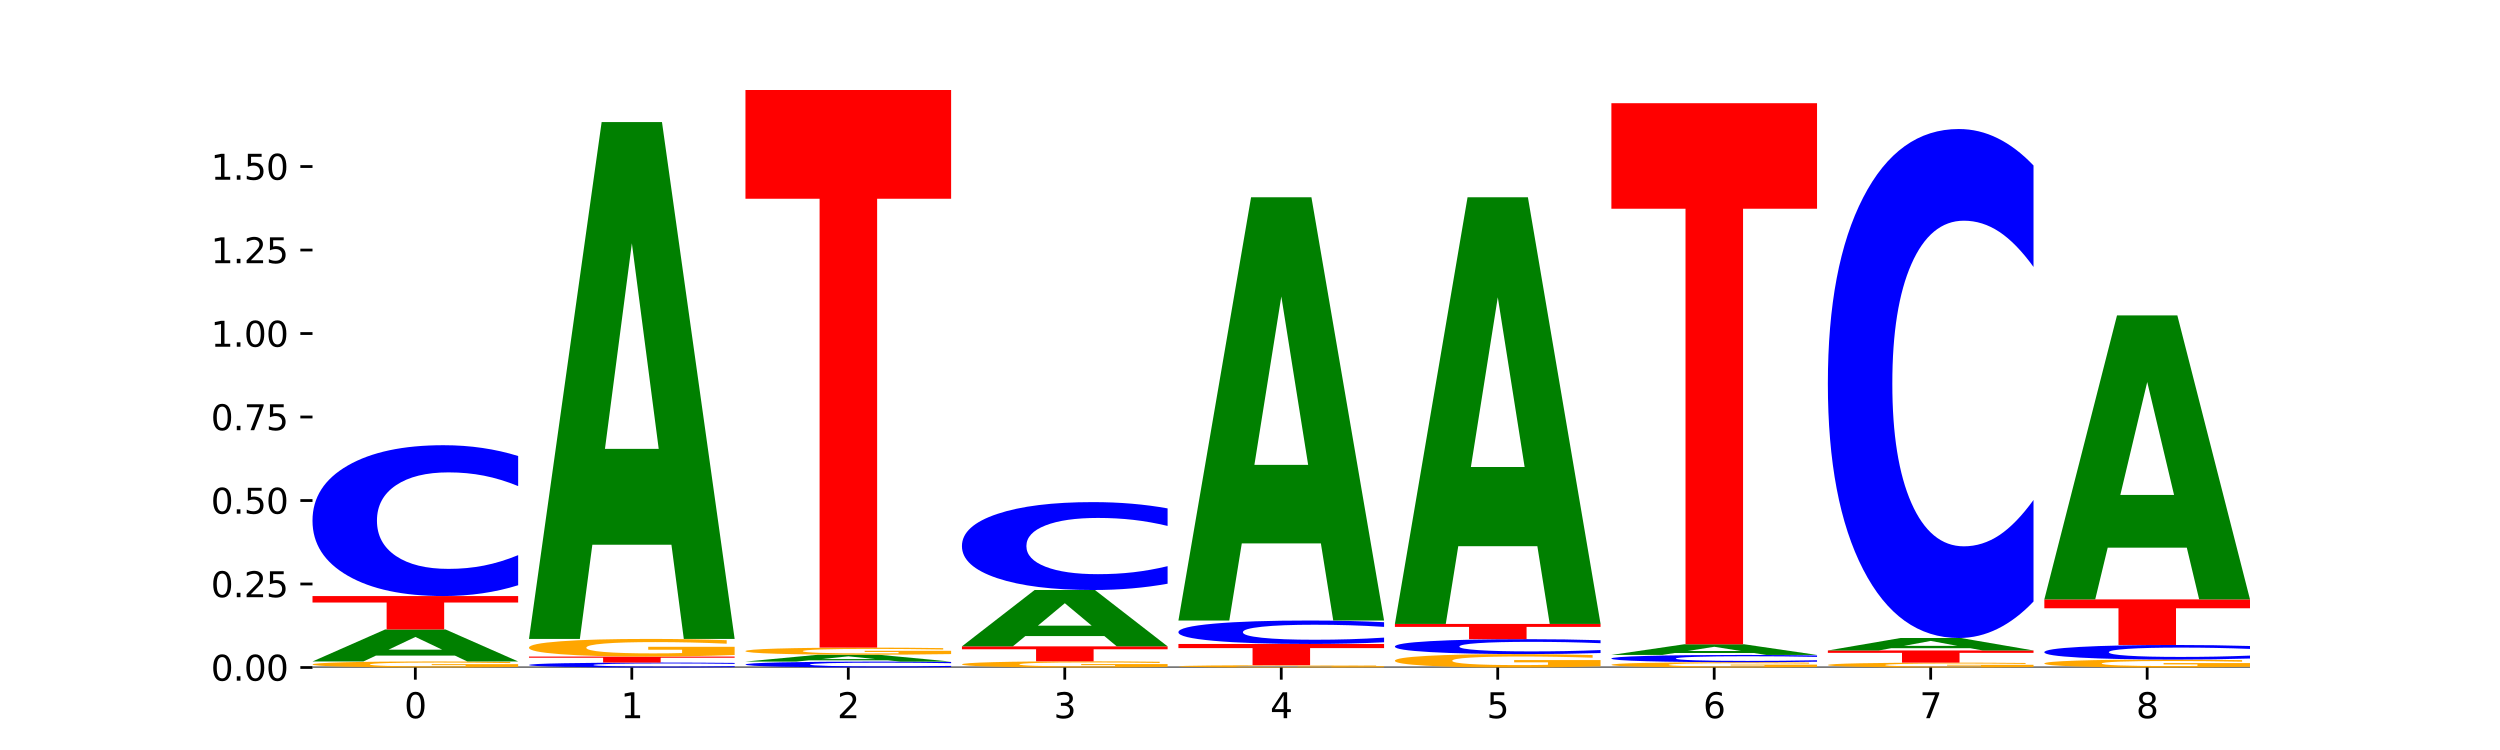 <?xml version="1.0" encoding="utf-8" standalone="no"?>
<!DOCTYPE svg PUBLIC "-//W3C//DTD SVG 1.1//EN"
  "http://www.w3.org/Graphics/SVG/1.1/DTD/svg11.dtd">
<svg xmlns:xlink="http://www.w3.org/1999/xlink" width="720pt" height="216pt" viewBox="0 0 720 216" xmlns="http://www.w3.org/2000/svg" version="1.1">
 <defs>
  <style type="text/css">*{stroke-linejoin: round; stroke-linecap: butt}</style>
 </defs>
 <g id="figure_1">
  <g id="patch_1">
   <path d="M 0 216 
L 720 216 
L 720 0 
L 0 0 
z
" style="fill: #ffffff"/>
  </g>
  <g id="axes_1">
   <g id="patch_2">
    <path d="M 90 192.24 
L 648 192.24 
L 648 25.92 
L 90 25.92 
z
" style="fill: #ffffff"/>
   </g>
   <g id="line2d_1">
    <path d="M 90 192.24 
L 648 192.24 
" clip-path="url(#p1899c900f9)" style="fill: none; stroke: #000000; stroke-width: 0.5; stroke-linecap: square"/>
   </g>
   <g id="patch_3">
    <path d="M 149.229 192.083 
Q 143.256 192.161 136.831 192.201 
Q 130.406 192.24 123.557 192.24 
Q 108.079 192.24 99.04 192.006 
Q 90 191.772 90 191.371 
Q 90 190.966 99.199 190.733 
Q 108.411 190.501 124.433 190.501 
Q 130.605 190.501 136.26 190.532 
Q 141.928 190.564 146.946 190.625 
L 146.946 190.972 
Q 141.769 190.893 136.645 190.854 
Q 131.521 190.814 126.371 190.814 
Q 116.84 190.814 111.677 190.958 
Q 106.513 191.103 106.513 191.371 
Q 106.513 191.637 111.491 191.782 
Q 116.469 191.927 125.628 191.927 
Q 128.123 191.927 130.26 191.918 
Q 132.397 191.91 134.097 191.892 
L 134.097 191.566 
L 124.34 191.566 
L 124.34 191.276 
L 149.229 191.276 
L 149.229 192.083 
z
" clip-path="url(#p1899c900f9)" style="fill: #ffa600"/>
   </g>
   <g id="patch_4">
    <path d="M 131.028 188.821 
L 108.249 188.821 
L 104.653 190.501 
L 90 190.501 
L 110.926 181.282 
L 128.303 181.282 
L 149.229 190.501 
L 134.588 190.501 
L 131.028 188.821 
z
M 111.882 187.11 
L 127.359 187.11 
L 119.633 183.443 
L 111.882 187.11 
z
" clip-path="url(#p1899c900f9)" style="fill: #008000"/>
   </g>
   <g id="patch_5">
    <path d="M 90 171.664 
L 149.229 171.664 
L 149.229 173.539 
L 127.92 173.539 
L 127.92 181.282 
L 111.35 181.282 
L 111.35 173.539 
L 90 173.539 
L 90 171.664 
z
" clip-path="url(#p1899c900f9)" style="fill: #ff0000"/>
   </g>
   <g id="patch_6">
    <path d="M 149.229 168.55 
Q 144.275 170.093 138.917 170.874 
Q 133.56 171.664 127.725 171.664 
Q 110.325 171.664 100.163 165.813 
Q 90 159.961 90 149.955 
Q 90 139.913 100.163 134.071 
Q 110.325 128.22 127.725 128.22 
Q 133.56 128.22 138.917 129.01 
Q 144.275 129.791 149.229 131.334 
L 149.229 139.994 
Q 144.23 137.948 139.38 136.997 
Q 134.53 136.046 129.173 136.046 
Q 119.562 136.046 114.056 139.752 
Q 108.564 143.449 108.564 149.955 
Q 108.564 156.435 114.056 160.141 
Q 119.562 163.838 129.173 163.838 
Q 134.53 163.838 139.38 162.887 
Q 144.23 161.927 149.229 159.881 
L 149.229 168.55 
z
" clip-path="url(#p1899c900f9)" style="fill: #0000ff"/>
   </g>
   <g id="patch_7">
    <path d="M 211.575 192.138 
Q 206.621 192.189 201.264 192.214 
Q 195.906 192.24 190.071 192.24 
Q 172.671 192.24 162.509 192.048 
Q 152.346 191.857 152.346 191.529 
Q 152.346 191.2 162.509 191.009 
Q 172.671 190.817 190.071 190.817 
Q 195.906 190.817 201.264 190.843 
Q 206.621 190.869 211.575 190.919 
L 211.575 191.203 
Q 206.576 191.136 201.726 191.105 
Q 196.876 191.074 191.519 191.074 
Q 181.909 191.074 176.402 191.195 
Q 170.91 191.316 170.91 191.529 
Q 170.91 191.741 176.402 191.863 
Q 181.909 191.984 191.519 191.984 
Q 196.876 191.984 201.726 191.953 
Q 206.576 191.921 211.575 191.854 
L 211.575 192.138 
z
" clip-path="url(#p1899c900f9)" style="fill: #0000ff"/>
   </g>
   <g id="patch_8">
    <path d="M 152.346 189.092 
L 211.575 189.092 
L 211.575 189.428 
L 190.267 189.428 
L 190.267 190.817 
L 173.696 190.817 
L 173.696 189.428 
L 152.346 189.428 
L 152.346 189.092 
z
" clip-path="url(#p1899c900f9)" style="fill: #ff0000"/>
   </g>
   <g id="patch_9">
    <path d="M 211.575 188.632 
Q 205.602 188.862 199.177 188.977 
Q 192.753 189.092 185.903 189.092 
Q 170.426 189.092 161.386 188.407 
Q 152.346 187.722 152.346 186.552 
Q 152.346 185.367 161.545 184.688 
Q 170.758 184.008 186.779 184.008 
Q 192.952 184.008 198.607 184.101 
Q 204.275 184.192 209.292 184.373 
L 209.292 185.386 
Q 204.115 185.154 198.992 185.039 
Q 193.868 184.924 188.717 184.924 
Q 179.187 184.924 174.023 185.346 
Q 168.859 185.767 168.859 186.552 
Q 168.859 187.329 173.837 187.753 
Q 178.815 188.176 187.974 188.176 
Q 190.47 188.176 192.607 188.152 
Q 194.744 188.127 196.443 188.074 
L 196.443 187.123 
L 186.686 187.123 
L 186.686 186.275 
L 211.575 186.275 
L 211.575 188.632 
z
" clip-path="url(#p1899c900f9)" style="fill: #ffa600"/>
   </g>
   <g id="patch_10">
    <path d="M 193.374 156.893 
L 170.596 156.893 
L 166.999 184.008 
L 152.346 184.008 
L 173.272 35.161 
L 190.65 35.161 
L 211.575 184.008 
L 196.935 184.008 
L 193.374 156.893 
z
M 174.229 129.267 
L 189.705 129.267 
L 181.979 70.06 
L 174.229 129.267 
z
" clip-path="url(#p1899c900f9)" style="fill: #008000"/>
   </g>
   <g id="patch_11">
    <path d="M 273.922 192.118 
Q 268.967 192.178 263.61 192.209 
Q 258.253 192.24 252.418 192.24 
Q 235.018 192.24 224.855 192.011 
Q 214.693 191.781 214.693 191.389 
Q 214.693 190.995 224.855 190.766 
Q 235.018 190.536 252.418 190.536 
Q 258.253 190.536 263.61 190.567 
Q 268.967 190.598 273.922 190.658 
L 273.922 190.998 
Q 268.923 190.918 264.073 190.881 
Q 259.223 190.843 253.865 190.843 
Q 244.255 190.843 238.748 190.989 
Q 233.257 191.134 233.257 191.389 
Q 233.257 191.643 238.748 191.788 
Q 244.255 191.933 253.865 191.933 
Q 259.223 191.933 264.073 191.896 
Q 268.923 191.858 273.922 191.778 
L 273.922 192.118 
z
" clip-path="url(#p1899c900f9)" style="fill: #0000ff"/>
   </g>
   <g id="patch_12">
    <path d="M 255.721 190.177 
L 232.942 190.177 
L 229.346 190.536 
L 214.693 190.536 
L 235.618 188.561 
L 252.996 188.561 
L 273.922 190.536 
L 259.281 190.536 
L 255.721 190.177 
z
M 236.575 189.81 
L 252.051 189.81 
L 244.325 189.024 
L 236.575 189.81 
z
" clip-path="url(#p1899c900f9)" style="fill: #008000"/>
   </g>
   <g id="patch_13">
    <path d="M 273.922 188.376 
Q 267.948 188.468 261.524 188.515 
Q 255.099 188.561 248.25 188.561 
Q 232.772 188.561 223.732 188.285 
Q 214.693 188.009 214.693 187.537 
Q 214.693 187.06 223.892 186.786 
Q 233.104 186.512 249.126 186.512 
Q 255.298 186.512 260.953 186.549 
Q 266.621 186.586 271.639 186.659 
L 271.639 187.067 
Q 266.462 186.974 261.338 186.927 
Q 256.214 186.881 251.064 186.881 
Q 241.533 186.881 236.369 187.051 
Q 231.206 187.221 231.206 187.537 
Q 231.206 187.85 236.184 188.021 
Q 241.161 188.192 250.32 188.192 
Q 252.816 188.192 254.953 188.182 
Q 257.09 188.172 258.789 188.151 
L 258.789 187.767 
L 249.033 187.767 
L 249.033 187.426 
L 273.922 187.426 
L 273.922 188.376 
z
" clip-path="url(#p1899c900f9)" style="fill: #ffa600"/>
   </g>
   <g id="patch_14">
    <path d="M 214.693 25.92 
L 273.922 25.92 
L 273.922 57.24 
L 252.613 57.24 
L 252.613 186.512 
L 236.043 186.512 
L 236.043 57.24 
L 214.693 57.24 
L 214.693 25.92 
z
" clip-path="url(#p1899c900f9)" style="fill: #ff0000"/>
   </g>
   <g id="patch_15">
    <path d="M 336.268 192.079 
Q 330.295 192.159 323.87 192.2 
Q 317.445 192.24 310.596 192.24 
Q 295.118 192.24 286.079 192 
Q 277.039 191.76 277.039 191.35 
Q 277.039 190.934 286.238 190.696 
Q 295.45 190.458 311.472 190.458 
Q 317.645 190.458 323.299 190.49 
Q 328.967 190.522 333.985 190.586 
L 333.985 190.941 
Q 328.808 190.86 323.684 190.819 
Q 318.561 190.779 313.41 190.779 
Q 303.879 190.779 298.716 190.927 
Q 293.552 191.075 293.552 191.35 
Q 293.552 191.622 298.53 191.771 
Q 303.508 191.919 312.667 191.919 
Q 315.162 191.919 317.299 191.911 
Q 319.437 191.902 321.136 191.883 
L 321.136 191.55 
L 311.379 191.55 
L 311.379 191.253 
L 336.268 191.253 
L 336.268 192.079 
z
" clip-path="url(#p1899c900f9)" style="fill: #ffa600"/>
   </g>
   <g id="patch_16">
    <path d="M 277.039 186.151 
L 336.268 186.151 
L 336.268 186.991 
L 314.959 186.991 
L 314.959 190.458 
L 298.389 190.458 
L 298.389 186.991 
L 277.039 186.991 
L 277.039 186.151 
z
" clip-path="url(#p1899c900f9)" style="fill: #ff0000"/>
   </g>
   <g id="patch_17">
    <path d="M 318.067 183.195 
L 295.289 183.195 
L 291.692 186.151 
L 277.039 186.151 
L 297.965 169.923 
L 315.342 169.923 
L 336.268 186.151 
L 321.627 186.151 
L 318.067 183.195 
z
M 298.922 180.183 
L 314.398 180.183 
L 306.672 173.728 
L 298.922 180.183 
z
" clip-path="url(#p1899c900f9)" style="fill: #008000"/>
   </g>
   <g id="patch_18">
    <path d="M 336.268 168.108 
Q 331.314 169.007 325.956 169.462 
Q 320.599 169.923 314.764 169.923 
Q 297.364 169.923 287.202 166.513 
Q 277.039 163.103 277.039 157.273 
Q 277.039 151.421 287.202 148.016 
Q 297.364 144.607 314.764 144.607 
Q 320.599 144.607 325.956 145.067 
Q 331.314 145.522 336.268 146.421 
L 336.268 151.468 
Q 331.269 150.276 326.419 149.721 
Q 321.569 149.167 316.212 149.167 
Q 306.601 149.167 301.095 151.327 
Q 295.603 153.481 295.603 157.273 
Q 295.603 161.048 301.095 163.208 
Q 306.601 165.362 316.212 165.362 
Q 321.569 165.362 326.419 164.808 
Q 331.269 164.249 336.268 163.056 
L 336.268 168.108 
z
" clip-path="url(#p1899c900f9)" style="fill: #0000ff"/>
   </g>
   <g id="patch_19">
    <path d="M 398.615 192.18 
Q 392.641 192.21 386.217 192.225 
Q 379.792 192.24 372.942 192.24 
Q 357.465 192.24 348.425 192.151 
Q 339.385 192.061 339.385 191.908 
Q 339.385 191.754 348.584 191.665 
Q 357.797 191.577 373.818 191.577 
Q 379.991 191.577 385.646 191.589 
Q 391.314 191.6 396.331 191.624 
L 396.331 191.756 
Q 391.154 191.726 386.031 191.711 
Q 380.907 191.696 375.757 191.696 
Q 366.226 191.696 361.062 191.751 
Q 355.898 191.806 355.898 191.908 
Q 355.898 192.01 360.876 192.065 
Q 365.854 192.12 375.013 192.12 
Q 377.509 192.12 379.646 192.117 
Q 381.783 192.114 383.482 192.107 
L 383.482 191.983 
L 373.726 191.983 
L 373.726 191.872 
L 398.615 191.872 
L 398.615 192.18 
z
" clip-path="url(#p1899c900f9)" style="fill: #ffa600"/>
   </g>
   <g id="patch_20">
    <path d="M 339.385 185.464 
L 398.615 185.464 
L 398.615 186.656 
L 377.306 186.656 
L 377.306 191.577 
L 360.735 191.577 
L 360.735 186.656 
L 339.385 186.656 
L 339.385 185.464 
z
" clip-path="url(#p1899c900f9)" style="fill: #ff0000"/>
   </g>
   <g id="patch_21">
    <path d="M 398.615 184.98 
Q 393.66 185.22 388.303 185.341 
Q 382.945 185.464 377.111 185.464 
Q 359.71 185.464 349.548 184.554 
Q 339.385 183.644 339.385 182.088 
Q 339.385 180.527 349.548 179.618 
Q 359.71 178.709 377.111 178.709 
Q 382.945 178.709 388.303 178.831 
Q 393.66 178.953 398.615 179.193 
L 398.615 180.539 
Q 393.615 180.221 388.765 180.073 
Q 383.915 179.925 378.558 179.925 
Q 368.948 179.925 363.441 180.502 
Q 357.95 181.077 357.95 182.088 
Q 357.95 183.096 363.441 183.672 
Q 368.948 184.247 378.558 184.247 
Q 383.915 184.247 388.765 184.099 
Q 393.615 183.95 398.615 183.632 
L 398.615 184.98 
z
" clip-path="url(#p1899c900f9)" style="fill: #0000ff"/>
   </g>
   <g id="patch_22">
    <path d="M 380.413 156.501 
L 357.635 156.501 
L 354.038 178.709 
L 339.385 178.709 
L 360.311 56.805 
L 377.689 56.805 
L 398.615 178.709 
L 383.974 178.709 
L 380.413 156.501 
z
M 361.268 133.876 
L 376.744 133.876 
L 369.018 85.387 
L 361.268 133.876 
z
" clip-path="url(#p1899c900f9)" style="fill: #008000"/>
   </g>
   <g id="patch_23">
    <path d="M 460.961 191.891 
Q 454.988 192.065 448.563 192.153 
Q 442.138 192.24 435.289 192.24 
Q 419.811 192.24 410.772 191.72 
Q 401.732 191.2 401.732 190.311 
Q 401.732 189.411 410.931 188.895 
Q 420.143 188.38 436.165 188.38 
Q 442.337 188.38 447.992 188.45 
Q 453.66 188.519 458.678 188.656 
L 458.678 189.426 
Q 453.501 189.25 448.377 189.163 
Q 443.253 189.075 438.103 189.075 
Q 428.572 189.075 423.408 189.395 
Q 418.245 189.715 418.245 190.311 
Q 418.245 190.901 423.223 191.223 
Q 428.2 191.545 437.36 191.545 
Q 439.855 191.545 441.992 191.526 
Q 444.129 191.507 445.828 191.467 
L 445.828 190.745 
L 436.072 190.745 
L 436.072 190.101 
L 460.961 190.101 
L 460.961 191.891 
z
" clip-path="url(#p1899c900f9)" style="fill: #ffa600"/>
   </g>
   <g id="patch_24">
    <path d="M 460.961 188.071 
Q 456.006 188.224 450.649 188.301 
Q 445.292 188.38 439.457 188.38 
Q 422.057 188.38 411.894 187.8 
Q 401.732 187.22 401.732 186.229 
Q 401.732 185.235 411.894 184.656 
Q 422.057 184.077 439.457 184.077 
Q 445.292 184.077 450.649 184.155 
Q 456.006 184.232 460.961 184.385 
L 460.961 185.243 
Q 455.962 185.04 451.112 184.946 
Q 446.262 184.852 440.904 184.852 
Q 431.294 184.852 425.788 185.219 
Q 420.296 185.585 420.296 186.229 
Q 420.296 186.871 425.788 187.238 
Q 431.294 187.604 440.904 187.604 
Q 446.262 187.604 451.112 187.51 
Q 455.962 187.415 460.961 187.212 
L 460.961 188.071 
z
" clip-path="url(#p1899c900f9)" style="fill: #0000ff"/>
   </g>
   <g id="patch_25">
    <path d="M 401.732 179.694 
L 460.961 179.694 
L 460.961 180.548 
L 439.652 180.548 
L 439.652 184.077 
L 423.082 184.077 
L 423.082 180.548 
L 401.732 180.548 
L 401.732 179.694 
z
" clip-path="url(#p1899c900f9)" style="fill: #ff0000"/>
   </g>
   <g id="patch_26">
    <path d="M 442.76 157.307 
L 419.981 157.307 
L 416.385 179.694 
L 401.732 179.694 
L 422.658 56.803 
L 440.035 56.803 
L 460.961 179.694 
L 446.32 179.694 
L 442.76 157.307 
z
M 423.614 134.499 
L 439.091 134.499 
L 431.365 85.616 
L 423.614 134.499 
z
" clip-path="url(#p1899c900f9)" style="fill: #008000"/>
   </g>
   <g id="patch_27">
    <path d="M 523.307 192.102 
Q 517.334 192.171 510.909 192.206 
Q 504.485 192.24 497.635 192.24 
Q 482.158 192.24 473.118 192.035 
Q 464.078 191.831 464.078 191.48 
Q 464.078 191.126 473.277 190.923 
Q 482.489 190.72 498.511 190.72 
Q 504.684 190.72 510.338 190.748 
Q 516.007 190.775 521.024 190.829 
L 521.024 191.132 
Q 515.847 191.063 510.723 191.028 
Q 505.6 190.994 500.449 190.994 
Q 490.918 190.994 485.755 191.12 
Q 480.591 191.246 480.591 191.48 
Q 480.591 191.713 485.569 191.84 
Q 490.547 191.966 499.706 191.966 
Q 502.201 191.966 504.339 191.959 
Q 506.476 191.951 508.175 191.936 
L 508.175 191.651 
L 498.418 191.651 
L 498.418 191.398 
L 523.307 191.398 
L 523.307 192.102 
z
" clip-path="url(#p1899c900f9)" style="fill: #ffa600"/>
   </g>
   <g id="patch_28">
    <path d="M 523.307 190.57 
Q 518.353 190.644 512.996 190.682 
Q 507.638 190.72 501.803 190.72 
Q 484.403 190.72 474.241 190.437 
Q 464.078 190.155 464.078 189.671 
Q 464.078 189.186 474.241 188.904 
Q 484.403 188.621 501.803 188.621 
Q 507.638 188.621 512.996 188.659 
Q 518.353 188.697 523.307 188.771 
L 523.307 189.19 
Q 518.308 189.091 513.458 189.045 
Q 508.608 188.999 503.251 188.999 
Q 493.641 188.999 488.134 189.178 
Q 482.642 189.357 482.642 189.671 
Q 482.642 189.984 488.134 190.163 
Q 493.641 190.342 503.251 190.342 
Q 508.608 190.342 513.458 190.296 
Q 518.308 190.25 523.307 190.151 
L 523.307 190.57 
z
" clip-path="url(#p1899c900f9)" style="fill: #0000ff"/>
   </g>
   <g id="patch_29">
    <path d="M 505.106 188.063 
L 482.328 188.063 
L 478.731 188.621 
L 464.078 188.621 
L 485.004 185.557 
L 502.382 185.557 
L 523.307 188.621 
L 508.667 188.621 
L 505.106 188.063 
z
M 485.961 187.494 
L 501.437 187.494 
L 493.711 186.275 
L 485.961 187.494 
z
" clip-path="url(#p1899c900f9)" style="fill: #008000"/>
   </g>
   <g id="patch_30">
    <path d="M 464.078 29.723 
L 523.307 29.723 
L 523.307 60.115 
L 501.999 60.115 
L 501.999 185.557 
L 485.428 185.557 
L 485.428 60.115 
L 464.078 60.115 
L 464.078 29.723 
z
" clip-path="url(#p1899c900f9)" style="fill: #ff0000"/>
   </g>
   <g id="patch_31">
    <path d="M 585.654 192.113 
Q 579.68 192.176 573.256 192.208 
Q 566.831 192.24 559.982 192.24 
Q 544.504 192.24 535.464 192.051 
Q 526.425 191.862 526.425 191.538 
Q 526.425 191.211 535.624 191.023 
Q 544.836 190.836 560.858 190.836 
Q 567.03 190.836 572.685 190.861 
Q 578.353 190.886 583.37 190.936 
L 583.37 191.216 
Q 578.194 191.152 573.07 191.12 
Q 567.946 191.089 562.796 191.089 
Q 553.265 191.089 548.101 191.205 
Q 542.938 191.322 542.938 191.538 
Q 542.938 191.753 547.915 191.87 
Q 552.893 191.987 562.052 191.987 
Q 564.548 191.987 566.685 191.98 
Q 568.822 191.973 570.521 191.959 
L 570.521 191.696 
L 560.765 191.696 
L 560.765 191.462 
L 585.654 191.462 
L 585.654 192.113 
z
" clip-path="url(#p1899c900f9)" style="fill: #ffa600"/>
   </g>
   <g id="patch_32">
    <path d="M 526.425 187.336 
L 585.654 187.336 
L 585.654 188.019 
L 564.345 188.019 
L 564.345 190.836 
L 547.775 190.836 
L 547.775 188.019 
L 526.425 188.019 
L 526.425 187.336 
z
" clip-path="url(#p1899c900f9)" style="fill: #ff0000"/>
   </g>
   <g id="patch_33">
    <path d="M 567.453 186.682 
L 544.674 186.682 
L 541.077 187.336 
L 526.425 187.336 
L 547.35 183.745 
L 564.728 183.745 
L 585.654 187.336 
L 571.013 187.336 
L 567.453 186.682 
z
M 548.307 186.015 
L 563.783 186.015 
L 556.057 184.587 
L 548.307 186.015 
z
" clip-path="url(#p1899c900f9)" style="fill: #008000"/>
   </g>
   <g id="patch_34">
    <path d="M 585.654 173.237 
Q 580.699 178.446 575.342 181.08 
Q 569.985 183.745 564.15 183.745 
Q 546.75 183.745 536.587 164.002 
Q 526.425 144.259 526.425 110.497 
Q 526.425 76.613 536.587 56.901 
Q 546.75 37.158 564.15 37.158 
Q 569.985 37.158 575.342 39.823 
Q 580.699 42.457 585.654 47.665 
L 585.654 76.886 
Q 580.654 69.982 575.805 66.772 
Q 570.955 63.563 565.597 63.563 
Q 555.987 63.563 550.48 76.068 
Q 544.989 88.544 544.989 110.497 
Q 544.989 132.359 550.48 144.865 
Q 555.987 157.34 565.597 157.34 
Q 570.955 157.34 575.805 154.131 
Q 580.654 150.891 585.654 143.987 
L 585.654 173.237 
z
" clip-path="url(#p1899c900f9)" style="fill: #0000ff"/>
   </g>
   <g id="patch_35">
    <path d="M 648 192.033 
Q 642.027 192.136 635.602 192.188 
Q 629.177 192.24 622.328 192.24 
Q 606.85 192.24 597.811 191.932 
Q 588.771 191.624 588.771 191.097 
Q 588.771 190.563 597.97 190.258 
Q 607.182 189.952 623.204 189.952 
Q 629.376 189.952 635.031 189.993 
Q 640.699 190.034 645.717 190.116 
L 645.717 190.572 
Q 640.54 190.467 635.416 190.416 
Q 630.292 190.364 625.142 190.364 
Q 615.611 190.364 610.448 190.554 
Q 605.284 190.744 605.284 191.097 
Q 605.284 191.446 610.262 191.637 
Q 615.24 191.828 624.399 191.828 
Q 626.894 191.828 629.031 191.817 
Q 631.168 191.806 632.868 191.782 
L 632.868 191.354 
L 623.111 191.354 
L 623.111 190.972 
L 648 190.972 
L 648 192.033 
z
" clip-path="url(#p1899c900f9)" style="fill: #ffa600"/>
   </g>
   <g id="patch_36">
    <path d="M 648 189.651 
Q 643.046 189.8 637.688 189.875 
Q 632.331 189.952 626.496 189.952 
Q 609.096 189.952 598.933 189.386 
Q 588.771 188.82 588.771 187.853 
Q 588.771 186.882 598.933 186.317 
Q 609.096 185.752 626.496 185.752 
Q 632.331 185.752 637.688 185.828 
Q 643.046 185.903 648 186.053 
L 648 186.89 
Q 643.001 186.692 638.151 186.6 
Q 633.301 186.508 627.944 186.508 
Q 618.333 186.508 612.827 186.867 
Q 607.335 187.224 607.335 187.853 
Q 607.335 188.479 612.827 188.838 
Q 618.333 189.195 627.944 189.195 
Q 633.301 189.195 638.151 189.103 
Q 643.001 189.01 648 188.813 
L 648 189.651 
z
" clip-path="url(#p1899c900f9)" style="fill: #0000ff"/>
   </g>
   <g id="patch_37">
    <path d="M 588.771 172.624 
L 648 172.624 
L 648 175.184 
L 626.691 175.184 
L 626.691 185.752 
L 610.121 185.752 
L 610.121 175.184 
L 588.771 175.184 
L 588.771 172.624 
z
" clip-path="url(#p1899c900f9)" style="fill: #ff0000"/>
   </g>
   <g id="patch_38">
    <path d="M 629.799 157.725 
L 607.02 157.725 
L 603.424 172.624 
L 588.771 172.624 
L 609.697 90.834 
L 627.074 90.834 
L 648 172.624 
L 633.359 172.624 
L 629.799 157.725 
z
M 610.653 142.545 
L 626.13 142.545 
L 618.404 110.011 
L 610.653 142.545 
z
" clip-path="url(#p1899c900f9)" style="fill: #008000"/>
   </g>
   <g id="matplotlib.axis_1">
    <g id="xtick_1">
     <g id="line2d_2">
      <defs>
       <path id="m3135271395" d="M 0 0 
L 0 3.5 
" style="stroke: #000000; stroke-width: 0.8"/>
      </defs>
      <g>
       <use xlink:href="#m3135271395" x="119.615" y="192.24" style="stroke: #000000; stroke-width: 0.8"/>
      </g>
     </g>
     <g id="text_1">
      <!-- 0 -->
      <g transform="translate(116.433 206.838) scale(0.1 -0.1)">
       <defs>
        <path id="DejaVuSans-30" d="M 2034 4250 
Q 1547 4250 1301 3770 
Q 1056 3291 1056 2328 
Q 1056 1369 1301 889 
Q 1547 409 2034 409 
Q 2525 409 2770 889 
Q 3016 1369 3016 2328 
Q 3016 3291 2770 3770 
Q 2525 4250 2034 4250 
z
M 2034 4750 
Q 2819 4750 3233 4129 
Q 3647 3509 3647 2328 
Q 3647 1150 3233 529 
Q 2819 -91 2034 -91 
Q 1250 -91 836 529 
Q 422 1150 422 2328 
Q 422 3509 836 4129 
Q 1250 4750 2034 4750 
z
" transform="scale(0.016)"/>
       </defs>
       <use xlink:href="#DejaVuSans-30"/>
      </g>
     </g>
    </g>
    <g id="xtick_2">
     <g id="line2d_3">
      <g>
       <use xlink:href="#m3135271395" x="181.961" y="192.24" style="stroke: #000000; stroke-width: 0.8"/>
      </g>
     </g>
     <g id="text_2">
      <!-- 1 -->
      <g transform="translate(178.78 206.838) scale(0.1 -0.1)">
       <defs>
        <path id="DejaVuSans-31" d="M 794 531 
L 1825 531 
L 1825 4091 
L 703 3866 
L 703 4441 
L 1819 4666 
L 2450 4666 
L 2450 531 
L 3481 531 
L 3481 0 
L 794 0 
L 794 531 
z
" transform="scale(0.016)"/>
       </defs>
       <use xlink:href="#DejaVuSans-31"/>
      </g>
     </g>
    </g>
    <g id="xtick_3">
     <g id="line2d_4">
      <g>
       <use xlink:href="#m3135271395" x="244.307" y="192.24" style="stroke: #000000; stroke-width: 0.8"/>
      </g>
     </g>
     <g id="text_3">
      <!-- 2 -->
      <g transform="translate(241.126 206.838) scale(0.1 -0.1)">
       <defs>
        <path id="DejaVuSans-32" d="M 1228 531 
L 3431 531 
L 3431 0 
L 469 0 
L 469 531 
Q 828 903 1448 1529 
Q 2069 2156 2228 2338 
Q 2531 2678 2651 2914 
Q 2772 3150 2772 3378 
Q 2772 3750 2511 3984 
Q 2250 4219 1831 4219 
Q 1534 4219 1204 4116 
Q 875 4013 500 3803 
L 500 4441 
Q 881 4594 1212 4672 
Q 1544 4750 1819 4750 
Q 2544 4750 2975 4387 
Q 3406 4025 3406 3419 
Q 3406 3131 3298 2873 
Q 3191 2616 2906 2266 
Q 2828 2175 2409 1742 
Q 1991 1309 1228 531 
z
" transform="scale(0.016)"/>
       </defs>
       <use xlink:href="#DejaVuSans-32"/>
      </g>
     </g>
    </g>
    <g id="xtick_4">
     <g id="line2d_5">
      <g>
       <use xlink:href="#m3135271395" x="306.654" y="192.24" style="stroke: #000000; stroke-width: 0.8"/>
      </g>
     </g>
     <g id="text_4">
      <!-- 3 -->
      <g transform="translate(303.472 206.838) scale(0.1 -0.1)">
       <defs>
        <path id="DejaVuSans-33" d="M 2597 2516 
Q 3050 2419 3304 2112 
Q 3559 1806 3559 1356 
Q 3559 666 3084 287 
Q 2609 -91 1734 -91 
Q 1441 -91 1130 -33 
Q 819 25 488 141 
L 488 750 
Q 750 597 1062 519 
Q 1375 441 1716 441 
Q 2309 441 2620 675 
Q 2931 909 2931 1356 
Q 2931 1769 2642 2001 
Q 2353 2234 1838 2234 
L 1294 2234 
L 1294 2753 
L 1863 2753 
Q 2328 2753 2575 2939 
Q 2822 3125 2822 3475 
Q 2822 3834 2567 4026 
Q 2313 4219 1838 4219 
Q 1578 4219 1281 4162 
Q 984 4106 628 3988 
L 628 4550 
Q 988 4650 1302 4700 
Q 1616 4750 1894 4750 
Q 2613 4750 3031 4423 
Q 3450 4097 3450 3541 
Q 3450 3153 3228 2886 
Q 3006 2619 2597 2516 
z
" transform="scale(0.016)"/>
       </defs>
       <use xlink:href="#DejaVuSans-33"/>
      </g>
     </g>
    </g>
    <g id="xtick_5">
     <g id="line2d_6">
      <g>
       <use xlink:href="#m3135271395" x="369" y="192.24" style="stroke: #000000; stroke-width: 0.8"/>
      </g>
     </g>
     <g id="text_5">
      <!-- 4 -->
      <g transform="translate(365.819 206.838) scale(0.1 -0.1)">
       <defs>
        <path id="DejaVuSans-34" d="M 2419 4116 
L 825 1625 
L 2419 1625 
L 2419 4116 
z
M 2253 4666 
L 3047 4666 
L 3047 1625 
L 3713 1625 
L 3713 1100 
L 3047 1100 
L 3047 0 
L 2419 0 
L 2419 1100 
L 313 1100 
L 313 1709 
L 2253 4666 
z
" transform="scale(0.016)"/>
       </defs>
       <use xlink:href="#DejaVuSans-34"/>
      </g>
     </g>
    </g>
    <g id="xtick_6">
     <g id="line2d_7">
      <g>
       <use xlink:href="#m3135271395" x="431.346" y="192.24" style="stroke: #000000; stroke-width: 0.8"/>
      </g>
     </g>
     <g id="text_6">
      <!-- 5 -->
      <g transform="translate(428.165 206.838) scale(0.1 -0.1)">
       <defs>
        <path id="DejaVuSans-35" d="M 691 4666 
L 3169 4666 
L 3169 4134 
L 1269 4134 
L 1269 2991 
Q 1406 3038 1543 3061 
Q 1681 3084 1819 3084 
Q 2600 3084 3056 2656 
Q 3513 2228 3513 1497 
Q 3513 744 3044 326 
Q 2575 -91 1722 -91 
Q 1428 -91 1123 -41 
Q 819 9 494 109 
L 494 744 
Q 775 591 1075 516 
Q 1375 441 1709 441 
Q 2250 441 2565 725 
Q 2881 1009 2881 1497 
Q 2881 1984 2565 2268 
Q 2250 2553 1709 2553 
Q 1456 2553 1204 2497 
Q 953 2441 691 2322 
L 691 4666 
z
" transform="scale(0.016)"/>
       </defs>
       <use xlink:href="#DejaVuSans-35"/>
      </g>
     </g>
    </g>
    <g id="xtick_7">
     <g id="line2d_8">
      <g>
       <use xlink:href="#m3135271395" x="493.693" y="192.24" style="stroke: #000000; stroke-width: 0.8"/>
      </g>
     </g>
     <g id="text_7">
      <!-- 6 -->
      <g transform="translate(490.511 206.838) scale(0.1 -0.1)">
       <defs>
        <path id="DejaVuSans-36" d="M 2113 2584 
Q 1688 2584 1439 2293 
Q 1191 2003 1191 1497 
Q 1191 994 1439 701 
Q 1688 409 2113 409 
Q 2538 409 2786 701 
Q 3034 994 3034 1497 
Q 3034 2003 2786 2293 
Q 2538 2584 2113 2584 
z
M 3366 4563 
L 3366 3988 
Q 3128 4100 2886 4159 
Q 2644 4219 2406 4219 
Q 1781 4219 1451 3797 
Q 1122 3375 1075 2522 
Q 1259 2794 1537 2939 
Q 1816 3084 2150 3084 
Q 2853 3084 3261 2657 
Q 3669 2231 3669 1497 
Q 3669 778 3244 343 
Q 2819 -91 2113 -91 
Q 1303 -91 875 529 
Q 447 1150 447 2328 
Q 447 3434 972 4092 
Q 1497 4750 2381 4750 
Q 2619 4750 2861 4703 
Q 3103 4656 3366 4563 
z
" transform="scale(0.016)"/>
       </defs>
       <use xlink:href="#DejaVuSans-36"/>
      </g>
     </g>
    </g>
    <g id="xtick_8">
     <g id="line2d_9">
      <g>
       <use xlink:href="#m3135271395" x="556.039" y="192.24" style="stroke: #000000; stroke-width: 0.8"/>
      </g>
     </g>
     <g id="text_8">
      <!-- 7 -->
      <g transform="translate(552.858 206.838) scale(0.1 -0.1)">
       <defs>
        <path id="DejaVuSans-37" d="M 525 4666 
L 3525 4666 
L 3525 4397 
L 1831 0 
L 1172 0 
L 2766 4134 
L 525 4134 
L 525 4666 
z
" transform="scale(0.016)"/>
       </defs>
       <use xlink:href="#DejaVuSans-37"/>
      </g>
     </g>
    </g>
    <g id="xtick_9">
     <g id="line2d_10">
      <g>
       <use xlink:href="#m3135271395" x="618.385" y="192.24" style="stroke: #000000; stroke-width: 0.8"/>
      </g>
     </g>
     <g id="text_9">
      <!-- 8 -->
      <g transform="translate(615.204 206.838) scale(0.1 -0.1)">
       <defs>
        <path id="DejaVuSans-38" d="M 2034 2216 
Q 1584 2216 1326 1975 
Q 1069 1734 1069 1313 
Q 1069 891 1326 650 
Q 1584 409 2034 409 
Q 2484 409 2743 651 
Q 3003 894 3003 1313 
Q 3003 1734 2745 1975 
Q 2488 2216 2034 2216 
z
M 1403 2484 
Q 997 2584 770 2862 
Q 544 3141 544 3541 
Q 544 4100 942 4425 
Q 1341 4750 2034 4750 
Q 2731 4750 3128 4425 
Q 3525 4100 3525 3541 
Q 3525 3141 3298 2862 
Q 3072 2584 2669 2484 
Q 3125 2378 3379 2068 
Q 3634 1759 3634 1313 
Q 3634 634 3220 271 
Q 2806 -91 2034 -91 
Q 1263 -91 848 271 
Q 434 634 434 1313 
Q 434 1759 690 2068 
Q 947 2378 1403 2484 
z
M 1172 3481 
Q 1172 3119 1398 2916 
Q 1625 2713 2034 2713 
Q 2441 2713 2670 2916 
Q 2900 3119 2900 3481 
Q 2900 3844 2670 4047 
Q 2441 4250 2034 4250 
Q 1625 4250 1398 4047 
Q 1172 3844 1172 3481 
z
" transform="scale(0.016)"/>
       </defs>
       <use xlink:href="#DejaVuSans-38"/>
      </g>
     </g>
    </g>
   </g>
   <g id="matplotlib.axis_2">
    <g id="ytick_1">
     <g id="line2d_11">
      <defs>
       <path id="m3c85966efa" d="M 0 0 
L -3.5 0 
" style="stroke: #000000; stroke-width: 0.8"/>
      </defs>
      <g>
       <use xlink:href="#m3c85966efa" x="90" y="192.24" style="stroke: #000000; stroke-width: 0.8"/>
      </g>
     </g>
     <g id="text_10">
      <!-- 0.00 -->
      <g transform="translate(60.734 196.039) scale(0.1 -0.1)">
       <defs>
        <path id="DejaVuSans-2e" d="M 684 794 
L 1344 794 
L 1344 0 
L 684 0 
L 684 794 
z
" transform="scale(0.016)"/>
       </defs>
       <use xlink:href="#DejaVuSans-30"/>
       <use xlink:href="#DejaVuSans-2e" x="63.623"/>
       <use xlink:href="#DejaVuSans-30" x="95.41"/>
       <use xlink:href="#DejaVuSans-30" x="159.033"/>
      </g>
     </g>
    </g>
    <g id="ytick_2">
     <g id="line2d_12">
      <g>
       <use xlink:href="#m3c85966efa" x="90" y="168.194" style="stroke: #000000; stroke-width: 0.8"/>
      </g>
     </g>
     <g id="text_11">
      <!-- 0.25 -->
      <g transform="translate(60.734 171.993) scale(0.1 -0.1)">
       <use xlink:href="#DejaVuSans-30"/>
       <use xlink:href="#DejaVuSans-2e" x="63.623"/>
       <use xlink:href="#DejaVuSans-32" x="95.41"/>
       <use xlink:href="#DejaVuSans-35" x="159.033"/>
      </g>
     </g>
    </g>
    <g id="ytick_3">
     <g id="line2d_13">
      <g>
       <use xlink:href="#m3c85966efa" x="90" y="144.148" style="stroke: #000000; stroke-width: 0.8"/>
      </g>
     </g>
     <g id="text_12">
      <!-- 0.50 -->
      <g transform="translate(60.734 147.948) scale(0.1 -0.1)">
       <use xlink:href="#DejaVuSans-30"/>
       <use xlink:href="#DejaVuSans-2e" x="63.623"/>
       <use xlink:href="#DejaVuSans-35" x="95.41"/>
       <use xlink:href="#DejaVuSans-30" x="159.033"/>
      </g>
     </g>
    </g>
    <g id="ytick_4">
     <g id="line2d_14">
      <g>
       <use xlink:href="#m3c85966efa" x="90" y="120.102" style="stroke: #000000; stroke-width: 0.8"/>
      </g>
     </g>
     <g id="text_13">
      <!-- 0.75 -->
      <g transform="translate(60.734 123.902) scale(0.1 -0.1)">
       <use xlink:href="#DejaVuSans-30"/>
       <use xlink:href="#DejaVuSans-2e" x="63.623"/>
       <use xlink:href="#DejaVuSans-37" x="95.41"/>
       <use xlink:href="#DejaVuSans-35" x="159.033"/>
      </g>
     </g>
    </g>
    <g id="ytick_5">
     <g id="line2d_15">
      <g>
       <use xlink:href="#m3c85966efa" x="90" y="96.057" style="stroke: #000000; stroke-width: 0.8"/>
      </g>
     </g>
     <g id="text_14">
      <!-- 1.00 -->
      <g transform="translate(60.734 99.856) scale(0.1 -0.1)">
       <use xlink:href="#DejaVuSans-31"/>
       <use xlink:href="#DejaVuSans-2e" x="63.623"/>
       <use xlink:href="#DejaVuSans-30" x="95.41"/>
       <use xlink:href="#DejaVuSans-30" x="159.033"/>
      </g>
     </g>
    </g>
    <g id="ytick_6">
     <g id="line2d_16">
      <g>
       <use xlink:href="#m3c85966efa" x="90" y="72.011" style="stroke: #000000; stroke-width: 0.8"/>
      </g>
     </g>
     <g id="text_15">
      <!-- 1.25 -->
      <g transform="translate(60.734 75.81) scale(0.1 -0.1)">
       <use xlink:href="#DejaVuSans-31"/>
       <use xlink:href="#DejaVuSans-2e" x="63.623"/>
       <use xlink:href="#DejaVuSans-32" x="95.41"/>
       <use xlink:href="#DejaVuSans-35" x="159.033"/>
      </g>
     </g>
    </g>
    <g id="ytick_7">
     <g id="line2d_17">
      <g>
       <use xlink:href="#m3c85966efa" x="90" y="47.965" style="stroke: #000000; stroke-width: 0.8"/>
      </g>
     </g>
     <g id="text_16">
      <!-- 1.50 -->
      <g transform="translate(60.734 51.764) scale(0.1 -0.1)">
       <use xlink:href="#DejaVuSans-31"/>
       <use xlink:href="#DejaVuSans-2e" x="63.623"/>
       <use xlink:href="#DejaVuSans-35" x="95.41"/>
       <use xlink:href="#DejaVuSans-30" x="159.033"/>
      </g>
     </g>
    </g>
   </g>
  </g>
 </g>
 <defs>
  <clipPath id="p1899c900f9">
   <rect x="90" y="25.92" width="558" height="166.32"/>
  </clipPath>
 </defs>
</svg>
